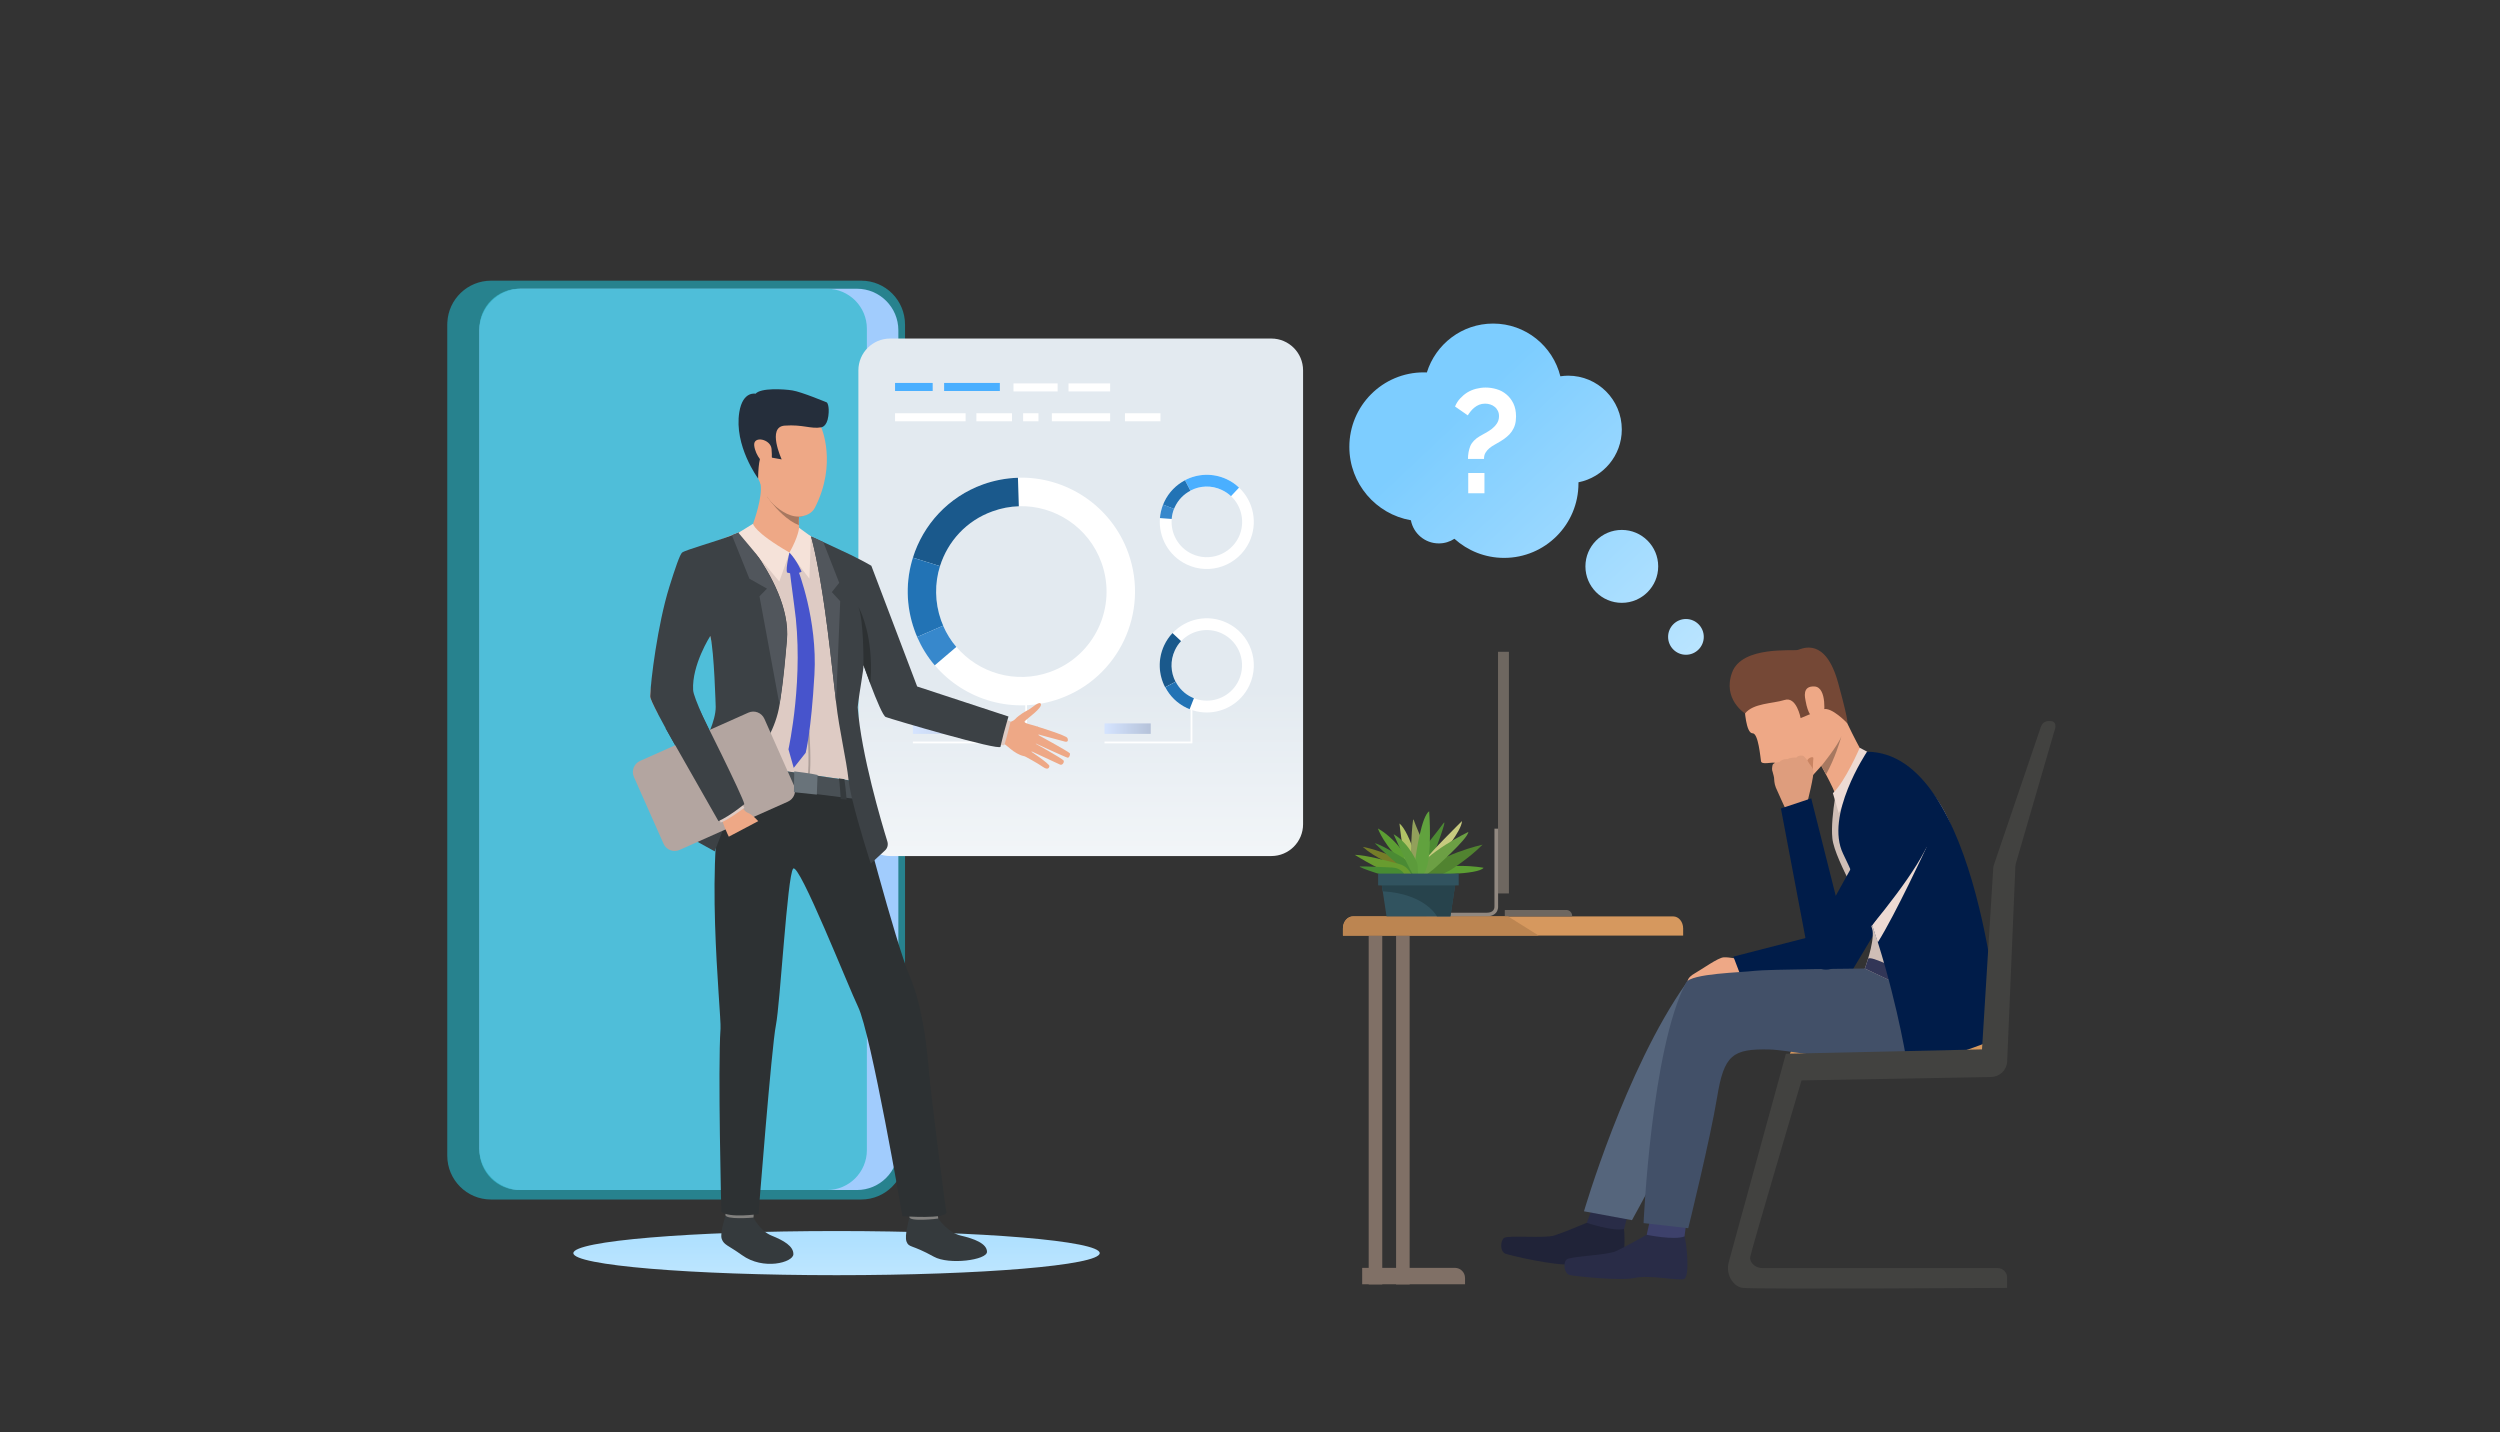 <svg width="96" height="55" viewBox="0 0 96 55" fill="none" xmlns="http://www.w3.org/2000/svg">
<rect x="0" y="0" width="96" height="55" fill="#333333" stroke="none"/>
<g id="Frame">
<path id="Vector" d="M19.298 45.697H31.116C31.962 45.697 32.647 45.011 32.647 44.163V12.621C32.647 11.774 31.962 11.087 31.116 11.087H19.298C18.452 11.087 17.767 11.774 17.767 12.621V44.163C17.767 45.011 18.455 45.697 19.298 45.697Z" fill="#587AA3"/>
<path id="Vector_2" d="M34.753 12.463V44.376C34.753 45.306 34 46.061 33.072 46.061H18.853C17.925 46.061 17.175 45.306 17.175 44.376V12.463C17.175 12.436 17.175 12.408 17.178 12.381C17.219 11.489 17.956 10.778 18.856 10.778H33.075C34 10.778 34.753 11.533 34.753 12.463Z" fill="#27828E"/>
<path id="Vector_3" opacity="0.98" d="M20 45.697H32.904C33.784 45.697 34.497 44.983 34.497 44.102V12.683C34.497 11.801 33.784 11.087 32.904 11.087H20C19.12 11.087 18.408 11.801 18.408 12.683V44.102C18.408 44.983 19.12 45.697 20 45.697Z" fill="#A3CDFF"/>
<path id="Vector_4" opacity="0.73" d="M33.288 12.621V44.163C33.288 45.011 32.603 45.697 31.757 45.697H19.938C19.093 45.697 18.408 45.011 18.408 44.163V12.621C18.408 11.774 19.093 11.087 19.938 11.087H31.757C32.603 11.091 33.288 11.777 33.288 12.621Z" fill="#30B9CC"/>
<path id="Vector_5" d="M32.123 48.967C37.705 48.967 42.229 48.588 42.229 48.12C42.229 47.652 37.705 47.272 32.123 47.272C26.542 47.272 22.017 47.652 22.017 48.12C22.017 48.588 26.542 48.967 32.123 48.967Z" fill="url(#paint0_linear_5_956)"/>
<path id="Vector_6" d="M68.709 40.612C68.709 40.612 68.702 40.035 69.493 39.994C70.401 39.946 76.305 39.908 76.305 39.908L76.267 40.523L68.709 40.612Z" fill="#D6985E"/>
<g id="Group">
<g id="Group_2">
<g id="Group_3">
<path id="Vector_7" d="M64.808 37.764C64.788 37.674 64.798 37.537 65.075 37.379C65.353 37.221 65.976 36.772 66.188 36.762C66.401 36.748 66.726 36.83 66.812 36.827C66.897 36.823 67.065 37.4 67.065 37.4L64.808 37.764Z" fill="#EEA886"/>
</g>
<g id="Group_4">
<path id="Vector_8" d="M72.243 32.088L70.384 35.749L66.562 36.734L66.931 37.702L71.038 37.41L73.051 34.051L72.243 32.088Z" fill="#001C49"/>
</g>
<g id="Group_5">
<g id="Group_6">
<g id="Group_7">
<path id="Vector_9" d="M60.928 46.957C60.928 46.957 60.075 47.317 59.692 47.441C59.312 47.564 57.914 47.423 57.757 47.536C57.603 47.65 57.596 48.072 57.819 48.147C58.044 48.223 59.712 48.607 60.294 48.552C60.877 48.497 61.901 48.864 62.144 48.816C62.387 48.768 62.411 47.489 62.36 47.19C62.312 46.895 60.928 46.957 60.928 46.957Z" fill="#202338"/>
</g>
</g>
</g>
<g id="Group_8">
<g id="Group_9">
<g id="Group_10">
<path id="Vector_10" d="M61.127 46.442L60.931 46.957C60.931 46.957 61.962 47.3 62.367 47.19L62.5 46.665L61.127 46.442Z" fill="#292C47"/>
</g>
</g>
</g>
<g id="Group_11">
<g id="Group_12">
<g id="Group_13">
<path id="Vector_11" d="M63.233 47.413C63.233 47.413 62.428 47.873 62.062 48.041C61.699 48.209 60.294 48.236 60.154 48.367C60.014 48.497 60.058 48.916 60.288 48.964C60.52 49.012 62.222 49.194 62.794 49.07C63.366 48.947 64.425 49.191 64.664 49.115C64.901 49.039 64.77 47.763 64.685 47.475C64.596 47.19 63.233 47.413 63.233 47.413Z" fill="#292C47"/>
</g>
</g>
</g>
<g id="Group_14">
<g id="Group_15">
<g id="Group_16">
<path id="Vector_12" d="M63.353 46.881L63.233 47.416C63.233 47.416 64.295 47.636 64.685 47.478L64.757 46.943L63.353 46.881Z" fill="#3D416B"/>
</g>
</g>
</g>
<g id="Group_17">
<path id="Vector_13" d="M71.428 37.266C71.428 37.266 67.753 37.297 67.305 37.355C66.815 37.42 64.969 37.438 64.74 37.767C62.411 41.068 60.825 46.514 60.825 46.514L62.668 46.854C62.668 46.854 64.449 43.632 65.195 41.957C65.866 40.454 66.438 40.066 67.842 40.1C69.25 40.135 73.747 39.843 76.339 39.545L71.428 37.266Z" fill="#55657C"/>
</g>
<g id="Group_18">
<path id="Vector_14" d="M70.634 29.737C70.634 29.737 70.274 31.323 70.363 32.194C70.452 33.066 71.843 35.255 71.908 35.742C71.973 36.23 71.593 37.235 71.593 37.235L76.408 39.469C76.408 39.469 76.401 38.072 76.202 36.415C76.004 34.758 75.38 33.447 75.164 32.51C74.421 29.312 71.695 28.869 71.695 28.869L70.634 29.737Z" fill="#CFBEB6"/>
</g>
<g id="Group_19">
<path id="Vector_15" d="M71.61 37.191C71.61 37.191 67.825 37.221 67.377 37.28C66.887 37.345 64.935 37.376 64.747 37.729C63.411 40.248 63.113 46.967 63.113 46.967L64.829 47.163C64.829 47.163 65.671 43.752 65.938 42.129C66.202 40.505 66.534 40.269 67.942 40.3C69.349 40.334 74.856 41.803 76.411 39.469L71.61 37.191Z" fill="#425068"/>
</g>
<g id="Group_20">
<path id="Vector_16" d="M66.993 27.191C66.993 27.191 67.038 28.162 67.301 28.159C67.52 28.155 67.599 29.085 67.623 29.233C67.647 29.377 68.038 29.26 68.154 29.291C68.27 29.322 69.044 30.125 69.339 29.988C69.633 29.847 70.63 28.653 70.757 28.09C70.887 27.527 70.202 25.747 69.565 25.204C68.931 24.662 66.921 25.489 66.993 27.191Z" fill="#EEA886"/>
</g>
<g id="Group_21">
<path id="Vector_17" d="M69.825 29.212C69.825 29.212 69.87 29.291 69.938 29.411C69.99 29.501 70.051 29.614 70.116 29.737C70.294 30.07 70.497 30.479 70.541 30.688C70.627 31.076 71.51 28.893 71.51 28.893C71.51 28.893 70.87 27.778 70.363 26.433C69.856 25.088 69.825 29.212 69.825 29.212Z" fill="#EEA886"/>
</g>
<g id="Group_22">
<path id="Vector_18" d="M67.01 27.397C67.01 27.397 66.133 26.848 66.514 25.819C66.894 24.789 68.863 25.009 69.038 24.957C69.212 24.906 70.099 24.449 70.586 26.227C71.072 28.004 70.918 27.754 70.918 27.754C70.918 27.754 70.329 27.136 70.014 27.236C69.675 27.346 69.144 27.576 69.144 27.576C69.144 27.576 68.99 26.731 68.527 26.879C68.065 27.023 67.325 26.999 67.01 27.397Z" fill="#754836"/>
</g>
<g id="Group_23">
<path id="Vector_19" d="M69.336 26.92C69.315 26.803 69.188 26.33 69.678 26.361C70.168 26.388 70.062 27.493 70.007 27.538C69.952 27.582 69.51 27.895 69.336 26.92Z" fill="#EEA886"/>
</g>
<g id="Group_24">
<path id="Vector_20" d="M69.942 29.411C69.993 29.501 70.055 29.614 70.12 29.737C70.459 29.127 70.657 28.468 70.712 28.265C70.589 28.615 69.942 29.411 69.942 29.411Z" fill="#A77860"/>
</g>
<g id="Group_25">
<path id="Vector_21" d="M69.613 29.545C69.613 29.545 69.62 29.223 69.634 29.123C69.647 29.024 69.438 29.092 69.397 29.206C69.36 29.322 69.613 29.545 69.613 29.545Z" fill="#C98462"/>
</g>
<g id="Group_26">
<path id="Vector_22" d="M68.068 29.37C68.068 29.37 68.034 29.511 68.051 29.579C68.051 29.579 68.089 29.703 68.109 29.792C68.116 29.82 68.123 29.847 68.123 29.861C68.13 29.93 68.127 30.081 68.192 30.242C68.257 30.4 68.579 31.096 68.579 31.096L69.034 30.962L69.394 30.842C69.394 30.842 69.675 29.748 69.633 29.59C69.63 29.576 69.623 29.559 69.62 29.545C69.572 29.418 69.483 29.343 69.449 29.277C69.435 29.253 69.298 29.027 69.219 29.017C69.109 29 69.027 29.034 68.979 29.092C68.979 29.092 68.767 29.072 68.644 29.151C68.644 29.151 68.449 29.123 68.325 29.267C68.325 29.267 68.123 29.264 68.068 29.37Z" fill="#DE9D7D"/>
</g>
<g id="Group_27">
<path id="Vector_23" d="M71.414 28.715C71.414 28.715 70.856 30.015 70.383 30.458L70.61 31.23L71.695 28.862L71.414 28.715Z" fill="#EDDAD3"/>
</g>
<g id="Group_28">
<path id="Vector_24" d="M71.61 37.191C71.61 37.191 71.678 37.005 71.733 36.823C71.788 36.642 73.212 37.393 73.212 37.393L72.87 37.791L71.61 37.191Z" fill="#323657"/>
</g>
<g id="Group_29">
<path id="Vector_25" d="M70.777 32.788C70.914 33.066 71.044 33.351 71.168 33.636C71.438 34.264 71.681 34.902 71.894 35.526C71.969 35.749 72.041 35.969 72.11 36.188C72.928 38.79 73.257 40.993 73.257 40.993C73.257 40.993 76.322 40.176 76.781 39.771C76.781 39.771 76.034 28.893 71.695 28.866C71.664 28.907 70.062 31.323 70.777 32.788Z" fill="#001C49"/>
</g>
<g id="Group_30">
<path id="Vector_26" d="M71.89 35.526C71.966 35.749 72.038 35.969 72.106 36.189C72.781 35.118 73.973 32.548 73.99 32.507L71.89 35.526Z" fill="#EDDAD3"/>
</g>
<g id="Group_31">
<path id="Vector_27" d="M69.551 30.657L68.387 31.045L69.459 36.707C69.579 37.242 70.253 37.42 70.62 37.009C71.62 35.883 73.209 34.006 73.904 32.682C74.959 30.671 73.199 29.971 72.777 30.479C72.356 30.986 70.493 34.401 70.493 34.401L69.551 30.657Z" fill="#001C49"/>
</g>
</g>
<path id="Vector_28" d="M78.366 27.922L76.565 33.213C76.551 33.255 76.544 33.296 76.541 33.337L76.109 40.296L68.579 40.464L66.383 48.47C66.319 48.714 66.36 48.971 66.503 49.177C66.599 49.314 66.736 49.431 66.925 49.455C67.401 49.513 77.072 49.455 77.072 49.455V49.053C77.072 48.854 76.907 48.693 76.705 48.693H67.668C67.517 48.693 67.377 48.628 67.284 48.511C67.229 48.442 67.192 48.36 67.209 48.264C67.25 48.01 69.178 41.487 69.178 41.487L76.459 41.356C76.791 41.349 77.058 41.092 77.075 40.766L77.39 33.279C77.394 33.231 77.401 33.182 77.414 33.138L78.887 28.076C78.887 28.076 79.041 27.723 78.757 27.689C78.473 27.661 78.397 27.829 78.366 27.922Z" fill="#424240"/>
<path id="Vector_29" d="M64.633 35.653V35.928H51.569V35.653C51.569 35.396 51.74 35.19 51.952 35.19H64.25C64.462 35.19 64.633 35.396 64.633 35.653Z" fill="#D6985E"/>
<path id="Vector_30" d="M56.257 49.317H52.308V48.686H55.87C56.086 48.686 56.257 48.861 56.257 49.074V49.317Z" fill="#807066"/>
<path id="Vector_31" d="M53.079 35.928H52.558V49.321H53.079V35.928Z" fill="#807066"/>
<path id="Vector_32" d="M54.13 35.928H53.61V49.321H54.13V35.928Z" fill="#807066"/>
<path id="Vector_33" d="M57.942 25.029H57.524V34.308H57.942V25.029Z" fill="#6E6760"/>
<g id="Group_32">
<path id="Vector_34" d="M57.079 35.19H54.781V35.049H57.079C57.199 35.049 57.284 35.022 57.336 34.964C57.397 34.895 57.387 34.806 57.387 34.802V34.799V34.795V31.82H57.527V34.792C57.531 34.819 57.534 34.95 57.442 35.056C57.363 35.142 57.243 35.19 57.079 35.19Z" fill="#918880"/>
</g>
<path id="Vector_35" d="M60.147 34.943H57.784V35.187H60.37V35.166C60.37 35.046 60.27 34.943 60.147 34.943Z" fill="#6E6760"/>
<path id="Vector_36" d="M59.089 35.928H51.569V35.653C51.569 35.396 51.747 35.19 51.962 35.19H57.911L59.089 35.928Z" fill="#BC8551"/>
<g id="Group_33">
<g id="Group_34">
<path id="Vector_37" d="M52.329 32.52C52.329 32.52 53.051 32.63 54.103 33.189C55.154 33.749 53.277 33.358 52.329 32.52Z" fill="#757D28"/>
<path id="Vector_38" d="M54.246 33.268C54.246 33.268 53.722 32.27 52.911 31.813C52.911 31.813 53.147 32.507 54.007 33.251C54.859 33.996 54.246 33.268 54.246 33.268Z" fill="#5C9E33"/>
<path id="Vector_39" d="M54.664 32.586C54.664 32.586 55.205 31.923 55.421 31.621C55.637 31.319 54.969 33.028 54.911 33.21C54.856 33.392 54.627 33.546 54.664 32.586Z" fill="#4D8B33"/>
<path id="Vector_40" d="M54.147 33.608C53.907 33.248 53.74 31.621 53.74 31.621C54.161 31.971 54.555 33.539 54.555 33.539C54.555 33.539 54.387 33.968 54.147 33.608Z" fill="#B1C265"/>
<path id="Vector_41" d="M54.202 33.443C54.13 33.289 54.226 31.299 54.284 31.477C54.342 31.659 54.668 32.404 54.668 32.404C54.716 32.86 54.274 33.598 54.202 33.443Z" fill="#92A05B"/>
<path id="Vector_42" d="M54.753 33.004C54.88 32.771 56.14 31.529 56.14 31.529C56.127 31.913 55.349 32.829 55.349 32.829C55.349 32.829 54.627 33.234 54.753 33.004Z" fill="#C7CA7F"/>
<path id="Vector_43" d="M54.147 33.581C55.599 33.045 56.969 33.323 56.969 33.323C56.77 33.598 54.866 33.581 54.866 33.581H54.147Z" fill="#5C9E33"/>
<path id="Vector_44" d="M54.452 33.629C55.192 32.822 56.931 32.434 56.931 32.434C56.418 32.959 55.678 33.423 55.678 33.423C55.678 33.423 53.712 34.435 54.452 33.629Z" fill="#518330"/>
<path id="Vector_45" d="M54.305 33.539C54.736 32.736 56.383 31.947 56.383 31.947C56.383 32.201 55.051 33.375 55.051 33.375C55.051 33.375 53.87 34.342 54.305 33.539Z" fill="#6C9F44"/>
<path id="Vector_46" d="M54.315 33.618C53.99 33.56 52.791 32.38 52.791 32.38C53.103 32.441 54.315 33.21 54.315 33.21C54.315 33.21 54.64 33.68 54.315 33.618Z" fill="#4A8A33"/>
<path id="Vector_47" d="M53.74 33.625C53.332 33.642 52.024 32.826 52.024 32.826C52.414 32.826 53.315 33.062 53.753 33.186C53.918 33.234 54.058 33.344 54.144 33.491C54.377 33.91 54.096 33.611 53.74 33.625Z" fill="#689C2F"/>
<path id="Vector_48" d="M52.226 33.272C52.349 33.261 53.133 33.296 53.473 33.313C53.606 33.32 53.736 33.368 53.836 33.457C53.983 33.584 53.938 33.677 53.74 33.718C53.476 33.769 52.069 33.282 52.226 33.272Z" fill="#478B33"/>
<path id="Vector_49" d="M54.349 33.484C54.322 33.361 54.315 33.234 54.332 33.107C54.39 32.678 54.589 31.35 54.88 31.151C54.88 31.151 55.01 32.87 54.736 33.45C54.527 33.883 54.404 33.721 54.349 33.484Z" fill="#61A23E"/>
<path id="Vector_50" d="M54.353 33.721C54.188 33.563 53.514 32.033 53.514 32.033C54.144 32.404 54.425 33.152 54.425 33.152C54.425 33.152 54.517 33.876 54.353 33.721Z" fill="#5C9B3B"/>
</g>
<path id="Vector_51" d="M55.901 33.834L55.695 35.19H53.243L53.038 33.834H55.901Z" fill="#31535F"/>
<path id="Vector_52" d="M53.038 33.834H55.904L55.695 35.187H55.178C55.178 35.187 54.736 34.322 53.096 34.226L53.038 33.834Z" fill="#27434C"/>
<path id="Vector_53" d="M56.014 33.546H52.921V33.999H56.014V33.546Z" fill="#31535F"/>
</g>
</g>
<path id="Vector_54" d="M62.277 16.492C62.277 15.349 61.353 14.426 60.216 14.426C60.116 14.426 60.017 14.436 59.918 14.45C59.63 13.29 58.586 12.425 57.336 12.425C56.14 12.425 55.13 13.215 54.791 14.302C54.75 14.302 54.712 14.299 54.671 14.299C53.093 14.299 51.815 15.579 51.815 17.161C51.815 18.571 52.836 19.745 54.178 19.978C54.274 20.486 54.719 20.867 55.25 20.867C55.473 20.867 55.678 20.802 55.849 20.689C56.356 21.145 57.024 21.423 57.757 21.423C59.336 21.423 60.613 20.143 60.613 18.561C60.613 18.547 60.613 18.534 60.613 18.52C61.562 18.331 62.277 17.494 62.277 16.492Z" fill="url(#paint1_linear_5_956)"/>
<path id="Vector_55" d="M62.277 23.149C63.049 23.149 63.675 22.522 63.675 21.749C63.675 20.976 63.049 20.349 62.277 20.349C61.506 20.349 60.88 20.976 60.88 21.749C60.88 22.522 61.506 23.149 62.277 23.149Z" fill="url(#paint2_linear_5_956)"/>
<path id="Vector_56" d="M64.74 25.143C65.118 25.143 65.425 24.835 65.425 24.456C65.425 24.077 65.118 23.77 64.74 23.77C64.362 23.77 64.055 24.077 64.055 24.456C64.055 24.835 64.362 25.143 64.74 25.143Z" fill="url(#paint3_linear_5_956)"/>
<g id="Group_35">
<path id="Vector_57" d="M56.37 17.628C56.37 17.442 56.401 17.278 56.459 17.13C56.521 16.983 56.644 16.855 56.829 16.746C56.884 16.711 56.956 16.674 57.038 16.629C57.12 16.584 57.202 16.533 57.281 16.475C57.36 16.413 57.425 16.344 57.48 16.262C57.534 16.18 57.562 16.087 57.562 15.984C57.562 15.905 57.548 15.836 57.517 15.775C57.486 15.713 57.449 15.665 57.397 15.624C57.349 15.582 57.291 15.552 57.226 15.531C57.161 15.51 57.093 15.5 57.027 15.5C56.945 15.5 56.87 15.514 56.801 15.541C56.733 15.569 56.671 15.606 56.62 15.648C56.565 15.692 56.517 15.74 56.473 15.795C56.428 15.85 56.394 15.902 56.363 15.95L55.873 15.61C55.921 15.493 55.986 15.39 56.069 15.301C56.151 15.212 56.24 15.136 56.343 15.071C56.445 15.009 56.558 14.961 56.678 14.93C56.798 14.899 56.921 14.882 57.048 14.882C57.192 14.882 57.332 14.903 57.469 14.944C57.61 14.985 57.733 15.05 57.843 15.143C57.952 15.232 58.044 15.349 58.113 15.49C58.181 15.63 58.216 15.799 58.216 15.994C58.216 16.114 58.202 16.221 58.175 16.313C58.147 16.406 58.106 16.488 58.055 16.564C58.003 16.639 57.942 16.708 57.87 16.766C57.798 16.828 57.719 16.886 57.627 16.941C57.551 16.986 57.476 17.03 57.401 17.072C57.325 17.113 57.257 17.157 57.195 17.209C57.134 17.26 57.082 17.319 57.044 17.384C57.003 17.449 56.986 17.528 56.986 17.624H56.37V17.628ZM56.38 18.942V18.163H57.003V18.942H56.38Z" fill="white"/>
</g>
<g id="Group_36">
<g id="Group_37">
<path id="Vector_58" d="M48.819 32.872H34.182C33.507 32.872 32.962 32.323 32.962 31.65V14.222C32.962 13.546 33.51 13 34.182 13H48.819C49.493 13 50.038 13.549 50.038 14.222V31.65C50.038 32.326 49.493 32.872 48.819 32.872Z" fill="url(#paint4_linear_5_956)"/>
</g>
<g id="Group_38">
<g id="Group_39">
<g id="Group_40">
<path id="Vector_59" d="M43.329 21.242C42.675 19.413 40.928 18.288 39.089 18.343C38.644 18.357 38.192 18.439 37.75 18.597C36.411 19.077 35.449 20.148 35.055 21.411C34.781 22.286 34.781 23.257 35.113 24.187C35.147 24.279 35.182 24.372 35.219 24.458C35.394 24.863 35.623 25.226 35.897 25.546C37.038 26.891 38.935 27.46 40.692 26.829C42.959 26.019 44.141 23.518 43.329 21.242ZM40.322 25.803C39.004 26.276 37.582 25.848 36.726 24.842C36.521 24.602 36.349 24.327 36.219 24.025C36.192 23.96 36.164 23.892 36.137 23.82C35.887 23.123 35.891 22.395 36.096 21.74C36.391 20.793 37.113 19.99 38.117 19.63C38.449 19.51 38.788 19.448 39.12 19.438C40.5 19.396 41.808 20.241 42.298 21.61C42.911 23.315 42.024 25.192 40.322 25.803Z" fill="white"/>
</g>
</g>
<g id="Group_41">
<g id="Group_42">
<path id="Vector_60" d="M36.096 21.74L35.055 21.414C35.449 20.151 36.411 19.081 37.75 18.6C38.192 18.442 38.644 18.36 39.089 18.346L39.123 19.441C38.788 19.451 38.452 19.513 38.12 19.633C37.113 19.99 36.394 20.79 36.096 21.74Z" fill="#1A598C"/>
</g>
</g>
<g id="Group_43">
<g id="Group_44">
<path id="Vector_61" d="M36.219 24.025L35.219 24.461C35.182 24.372 35.144 24.283 35.113 24.19C34.781 23.26 34.781 22.289 35.055 21.414L36.096 21.74C35.891 22.395 35.891 23.123 36.137 23.82C36.164 23.888 36.192 23.957 36.219 24.025Z" fill="#2273B5"/>
</g>
</g>
<g id="Group_45">
<g id="Group_46">
<path id="Vector_62" d="M35.894 25.549C35.62 25.23 35.394 24.863 35.216 24.461L36.216 24.025C36.346 24.327 36.517 24.602 36.723 24.842L35.894 25.549Z" fill="#3788CC"/>
</g>
</g>
</g>
<g id="Group_47">
<g id="Group_48">
<g id="Group_49">
<path id="Vector_63" d="M47.113 23.916C46.387 23.572 45.548 23.754 45.028 24.31C44.901 24.444 44.795 24.602 44.709 24.777C44.456 25.309 44.49 25.906 44.743 26.39C44.918 26.726 45.202 27.011 45.569 27.186C45.606 27.203 45.644 27.22 45.678 27.234C45.846 27.299 46.021 27.34 46.196 27.354C46.922 27.412 47.644 27.024 47.973 26.325C48.401 25.419 48.014 24.341 47.113 23.916ZM47.565 26.129C47.319 26.654 46.778 26.946 46.233 26.901C46.103 26.891 45.973 26.86 45.846 26.812C45.819 26.802 45.791 26.788 45.764 26.774C45.487 26.644 45.274 26.431 45.144 26.177C44.956 25.813 44.932 25.367 45.12 24.969C45.182 24.839 45.264 24.719 45.356 24.619C45.747 24.204 46.377 24.067 46.922 24.324C47.596 24.643 47.884 25.453 47.565 26.129Z" fill="white"/>
</g>
</g>
<g id="Group_50">
<g id="Group_51">
<path id="Vector_64" d="M45.141 26.18L44.74 26.39C44.486 25.906 44.456 25.309 44.706 24.777C44.788 24.602 44.897 24.444 45.024 24.31L45.353 24.619C45.257 24.719 45.178 24.839 45.117 24.969C44.928 25.371 44.952 25.813 45.141 26.18Z" fill="#1A598C"/>
</g>
</g>
<g id="Group_52">
<g id="Group_53">
<path id="Vector_65" d="M45.846 26.812L45.681 27.234C45.644 27.22 45.606 27.203 45.572 27.186C45.202 27.011 44.921 26.726 44.747 26.39L45.147 26.18C45.277 26.431 45.49 26.647 45.767 26.777C45.791 26.788 45.819 26.802 45.846 26.812Z" fill="#2273B5"/>
</g>
</g>
</g>
<g id="Group_54">
<g id="Group_55">
<g id="Group_56">
<path id="Vector_66" d="M47.973 20.814C48.315 20.086 48.134 19.245 47.579 18.724C47.445 18.597 47.288 18.49 47.113 18.405C46.582 18.151 45.986 18.185 45.504 18.439C45.168 18.614 44.884 18.899 44.709 19.266C44.692 19.304 44.675 19.341 44.661 19.376C44.596 19.544 44.555 19.719 44.541 19.894C44.483 20.621 44.87 21.345 45.569 21.675C46.469 22.104 47.545 21.716 47.973 20.814ZM45.764 21.267C45.24 21.019 44.949 20.477 44.993 19.932C45.004 19.801 45.034 19.671 45.082 19.544C45.093 19.516 45.106 19.489 45.12 19.462C45.25 19.184 45.462 18.971 45.716 18.84C46.079 18.652 46.524 18.628 46.925 18.816C47.055 18.878 47.175 18.96 47.274 19.053C47.688 19.444 47.825 20.076 47.569 20.621C47.243 21.297 46.438 21.586 45.764 21.267Z" fill="white"/>
</g>
</g>
<g id="Group_57">
<g id="Group_58">
<path id="Vector_67" d="M45.712 18.84L45.503 18.439C45.986 18.185 46.582 18.154 47.113 18.405C47.288 18.487 47.445 18.597 47.579 18.724L47.27 19.053C47.171 18.957 47.051 18.878 46.921 18.816C46.52 18.624 46.075 18.648 45.712 18.84Z" fill="#4AAFFF"/>
</g>
</g>
<g id="Group_59">
<g id="Group_60">
<path id="Vector_68" d="M45.082 19.544L44.661 19.379C44.675 19.341 44.692 19.304 44.709 19.269C44.884 18.899 45.168 18.617 45.504 18.442L45.712 18.844C45.462 18.974 45.247 19.187 45.117 19.465C45.103 19.489 45.093 19.516 45.082 19.544Z" fill="#2273B5"/>
</g>
</g>
<g id="Group_61">
<g id="Group_62">
<path id="Vector_69" d="M44.541 19.894C44.555 19.719 44.596 19.547 44.661 19.376L45.082 19.54C45.031 19.667 45.004 19.798 44.993 19.928L44.541 19.894Z" fill="#3788CC"/>
</g>
</g>
</g>
<g id="Group_63">
<path id="Vector_70" d="M45.788 28.545H42.414V28.476H45.719V27.203H45.788V28.545Z" fill="white"/>
</g>
<g id="Group_64">
<path id="Vector_71" d="M39.438 28.545H35.055V28.476H39.37V26.39H39.438V28.545Z" fill="white"/>
</g>
<g id="Group_65">
<path id="Vector_72" d="M38.072 27.779H35.055V28.181H38.072V27.779Z" fill="url(#paint5_linear_5_956)"/>
</g>
<g id="Group_66">
<path id="Vector_73" d="M44.188 27.779H42.414V28.181H44.188V27.779Z" fill="url(#paint6_linear_5_956)"/>
</g>
<g id="Group_67">
<path id="Vector_74" d="M35.815 14.705H34.37V15.014H35.815V14.705Z" fill="#4AAFFF"/>
</g>
<g id="Group_68">
<path id="Vector_75" d="M42.63 15.869H40.391V16.177H42.63V15.869Z" fill="white"/>
</g>
<g id="Group_69">
<path id="Vector_76" d="M38.86 15.869H37.493V16.177H38.86V15.869Z" fill="white"/>
</g>
<g id="Group_70">
<path id="Vector_77" d="M37.079 15.869H34.37V16.177H37.079V15.869Z" fill="white"/>
</g>
<g id="Group_71">
<path id="Vector_78" d="M38.394 14.705H36.254V15.014H38.394V14.705Z" fill="#4AAFFF"/>
</g>
<g id="Group_72">
<path id="Vector_79" d="M39.877 15.869H39.288V16.177H39.877V15.869Z" fill="white"/>
</g>
<g id="Group_73">
<path id="Vector_80" d="M42.63 14.723H41.031V15.031H42.63V14.723Z" fill="white"/>
</g>
<g id="Group_74">
<path id="Vector_81" d="M44.562 15.869H43.199V16.177H44.562V15.869Z" fill="white"/>
</g>
<g id="Group_75">
<path id="Vector_82" d="M40.613 14.723H38.918V15.031H40.613V14.723Z" fill="white"/>
</g>
</g>
<g id="Group_76">
<g id="Group_77">
<path id="Vector_83" d="M38.394 27.788C38.394 27.788 38.825 27.781 38.979 27.617C39.133 27.448 39.404 27.301 39.493 27.256C39.609 27.198 39.931 26.886 39.972 27.04C40.014 27.195 39.459 27.582 39.353 27.689C39.246 27.795 39.812 27.84 39.894 27.943C39.976 28.046 39.688 29.116 39.312 29.034C38.935 28.951 38.627 28.571 38.555 28.571C38.483 28.571 38.277 28.523 38.277 28.523L38.394 27.788Z" fill="#EEA886"/>
</g>
<g id="Group_78">
<path id="Vector_84" d="M39.815 27.895C39.815 27.895 40.938 28.238 40.986 28.337C41.034 28.433 41 28.505 40.894 28.478C40.788 28.451 39.794 28.183 39.794 28.183C39.794 28.183 41.024 28.855 41.079 28.924C41.11 28.962 41.058 29.106 40.996 29.096C40.938 29.089 39.671 28.505 39.671 28.505C39.671 28.505 40.819 29.137 40.846 29.212C40.87 29.277 40.794 29.398 40.705 29.36C40.616 29.319 39.514 28.807 39.514 28.807C39.514 28.807 40.312 29.332 40.298 29.418C40.291 29.47 40.25 29.593 40.048 29.449C39.846 29.305 39.332 29.03 39.332 29.03L39.815 27.895Z" fill="#EEA886"/>
</g>
<g id="Group_79">
<path id="Vector_85" d="M36.027 46.788C36.027 46.788 36.387 47.331 36.894 47.447C37.401 47.564 37.897 47.749 37.901 48.068C37.904 48.388 36.438 48.58 35.86 48.257C34.997 47.777 34.907 47.921 34.812 47.681C34.716 47.44 34.928 46.795 34.921 46.72C34.914 46.627 36.027 46.788 36.027 46.788Z" fill="#353A3D"/>
</g>
<g id="Group_80">
<path id="Vector_86" d="M35.973 46.524C35.973 46.524 36.038 46.785 36.028 46.792C36.017 46.799 34.887 46.932 34.921 46.723C34.949 46.552 34.99 46.37 34.99 46.37L35.973 46.524Z" fill="#81807E"/>
</g>
<g id="Group_81">
<path id="Vector_87" d="M28.931 46.754C28.931 46.754 29.188 47.272 29.627 47.447C30.096 47.636 30.473 47.852 30.466 48.164C30.455 48.477 29.318 48.792 28.49 48.195C27.966 47.818 27.801 47.814 27.716 47.578C27.63 47.341 27.863 46.72 27.86 46.648C27.853 46.552 28.931 46.754 28.931 46.754Z" fill="#353A3D"/>
</g>
<g id="Group_82">
<path id="Vector_88" d="M28.945 46.486C28.945 46.486 28.942 46.751 28.932 46.754C28.921 46.758 27.829 46.85 27.856 46.644C27.877 46.483 27.962 46.284 27.962 46.284L28.945 46.486Z" fill="#81807E"/>
</g>
<g id="Group_83">
<path id="Vector_89" d="M32.949 30.688C32.949 30.688 34.384 36.195 34.928 37.468C35.435 38.649 35.603 40.296 35.671 41.127C35.76 42.17 36.281 46.226 36.343 46.531C36.404 46.837 34.654 46.699 34.654 46.699C34.654 46.699 33.449 39.682 32.949 38.659C32.613 37.976 30.675 33.076 30.456 33.358C30.233 33.639 29.959 38.549 29.795 39.366C29.63 40.183 29.127 46.62 29.127 46.62C29.127 46.62 28 46.788 27.699 46.531C27.699 46.531 27.562 41.034 27.668 39.503C27.709 38.92 26.986 32.52 27.911 29.943C28.394 28.584 32.949 30.688 32.949 30.688Z" fill="#2D3133"/>
</g>
<g id="Group_84">
<path id="Vector_90" d="M24.959 26.738C24.959 26.8 25.079 27.054 25.267 27.414C25.544 26.858 25.76 26.402 25.832 26.234C26.065 25.681 27.267 24.415 27.267 24.415C27.267 24.415 27.267 24.415 27.267 24.419C27.267 24.422 27.267 24.422 27.267 24.425C27.267 24.429 27.27 24.432 27.27 24.436C27.27 24.439 27.27 24.439 27.274 24.442C27.274 24.446 27.274 24.446 27.274 24.446C27.339 24.69 27.743 26.22 27.757 26.971C27.774 27.792 27.986 29.308 27.986 29.308L28.236 29.343L28.791 29.422L28.856 29.432L29.017 29.456L30.49 29.665L31.014 29.737L31.086 29.748L31.384 29.789L32.209 29.905L32.418 29.936H32.421L32.579 29.957L32.798 29.988C32.805 29.981 33.01 29.696 32.979 29.068C32.959 28.663 32.911 27.901 32.931 27.195C32.931 27.191 32.931 27.188 32.931 27.184C32.931 27.174 32.931 27.167 32.931 27.157C32.931 27.153 32.931 27.15 32.931 27.146C32.945 26.759 32.979 26.392 33.051 26.11C33.099 25.922 33.133 25.733 33.154 25.558C33.154 25.547 33.157 25.541 33.157 25.534C33.161 25.499 33.164 25.468 33.168 25.438C33.216 24.947 33.178 24.576 33.175 24.552V24.556C33.188 24.587 33.298 24.985 33.438 25.472C33.678 26.296 34.01 27.387 34.154 27.438C34.359 27.514 37.709 28.509 38.431 28.612C38.514 28.622 38.565 28.622 38.568 28.608C38.572 28.598 38.575 28.588 38.579 28.574C38.668 28.282 38.788 27.792 38.808 27.709C38.812 27.702 38.812 27.699 38.812 27.699L38.681 27.661L35.038 26.567L33.373 21.752C33.339 21.725 32.928 21.526 32.63 21.385C32.325 21.241 31.959 21.025 31.627 20.843C31.455 20.75 31.298 20.664 31.157 20.603L31.137 20.592C30.907 20.486 30.757 20.417 30.757 20.417C30.75 20.417 30.716 20.414 30.657 20.407C30.339 20.376 29.342 20.284 29.01 20.263C28.983 20.259 28.959 20.259 28.942 20.259C28.928 20.259 28.914 20.259 28.907 20.259C28.866 20.263 28.661 20.335 28.39 20.438C28.38 20.441 28.37 20.445 28.36 20.448C28.346 20.452 28.336 20.459 28.322 20.462C28.298 20.472 28.274 20.479 28.25 20.489C28.202 20.507 28.151 20.527 28.103 20.548C28.086 20.555 28.069 20.561 28.051 20.568C27.514 20.781 26.894 21.049 26.747 21.152C26.651 21.22 26.349 21.79 25.997 22.497C25.548 23.952 24.976 26.169 24.959 26.714C24.959 26.724 24.959 26.731 24.959 26.738Z" fill="#DECBC4"/>
</g>
<g id="Group_85">
<path id="Vector_91" d="M32.805 29.995C32.805 29.995 32.914 30.128 32.949 30.691C32.949 30.691 28.387 30.159 27.907 29.947C27.907 29.947 27.89 29.326 27.99 29.315C28.103 29.302 32.805 29.995 32.805 29.995Z" fill="#495055"/>
</g>
<g id="Group_86">
<path id="Vector_92" d="M28.918 20.112C28.931 20.829 30.319 21.22 30.319 21.22C30.319 21.22 30.897 20.493 30.76 20.421C30.706 20.393 30.685 20.284 30.678 20.163C30.671 20.047 30.678 19.92 30.685 19.837C30.688 19.786 30.692 19.755 30.692 19.755C30.692 19.755 30.493 19.546 30.243 19.295C29.801 18.86 29.199 18.3 29.199 18.523C29.199 18.534 29.199 18.551 29.202 18.564C29.305 19.069 28.918 20.112 28.918 20.112Z" fill="#EEA886"/>
</g>
<g id="Group_87">
<path id="Vector_93" d="M29.031 29.425C29.031 29.425 28.931 30.053 28.921 30.218L28.709 30.177C28.709 30.177 28.767 29.511 28.801 29.401L29.031 29.425Z" fill="#353A3D"/>
</g>
<g id="Group_88">
<path id="Vector_94" d="M32.425 29.919C32.425 29.919 32.503 30.492 32.507 30.708L32.284 30.681C32.284 30.681 32.24 29.967 32.212 29.892L32.425 29.919Z" fill="#353A3D"/>
</g>
<g id="Group_89">
<path id="Vector_95" d="M29.452 19.062C29.456 19.065 29.514 19.155 29.613 19.282C29.825 19.549 30.226 19.988 30.675 20.167C30.668 20.05 30.675 19.923 30.681 19.841C30.726 19.841 30.774 19.834 30.819 19.824C30.695 19.608 30.517 19.381 30.517 19.381L30.24 19.299L29.452 19.062Z" fill="#A77860"/>
</g>
<g id="Group_90">
<path id="Vector_96" d="M29.185 18.534C29.305 18.794 29.418 18.983 29.452 19.058C29.473 19.107 29.531 19.186 29.613 19.278C29.843 19.525 30.267 19.851 30.681 19.837C30.726 19.837 30.774 19.831 30.819 19.82C30.986 19.783 31.185 19.704 31.295 19.491C32.158 17.796 31.534 16.409 31.534 16.409C31.534 16.409 29.171 15.74 28.801 16.454C28.545 16.955 28.904 17.923 29.185 18.534Z" fill="#EEA886"/>
</g>
<g id="Group_91">
<path id="Vector_97" d="M31.534 16.409C31.534 16.409 31.753 16.396 31.808 15.98C31.863 15.569 31.753 15.455 31.753 15.455C31.753 15.455 30.777 15.047 30.428 14.992C30.079 14.937 29.216 14.889 29.014 15.119C29.014 15.119 28.524 15.006 28.39 15.823C28.178 17.116 29.113 18.376 29.113 18.376C29.113 18.376 29.106 17.528 29.291 17.418C29.476 17.305 29.637 17.573 29.637 17.573L30.017 17.641C30.017 17.641 29.438 16.389 30.134 16.344C30.829 16.293 31.14 16.482 31.534 16.409Z" fill="#252E3B"/>
</g>
<g id="Group_92">
<path id="Vector_98" d="M29.627 17.233C29.589 16.859 28.918 16.718 28.962 17.109C29.007 17.501 29.339 17.875 29.493 17.861C29.647 17.847 29.654 17.518 29.627 17.233Z" fill="#EEA886"/>
</g>
<g id="Group_93">
<path id="Vector_99" d="M25.267 27.418C25.562 27.977 26.024 28.8 26.48 29.6C26.418 29.713 26.36 29.823 26.305 29.933C26.168 30.201 26.045 30.461 25.959 30.705C25.856 30.997 25.709 31.745 25.986 31.885L27.445 32.692C27.445 32.692 27.456 32.664 27.476 32.609C27.524 32.479 27.63 32.198 27.774 31.834C27.777 31.824 27.795 31.786 27.815 31.738C27.843 31.669 27.887 31.57 27.935 31.46C27.956 31.409 27.98 31.357 28.003 31.302C28.031 31.24 28.058 31.175 28.086 31.113C28.127 31.021 28.164 30.928 28.202 30.842C28.301 30.609 28.38 30.43 28.38 30.43C28.384 30.42 28.39 30.41 28.394 30.4C28.442 30.297 28.49 30.194 28.541 30.091C28.616 29.933 28.695 29.772 28.777 29.617C28.784 29.6 28.795 29.586 28.801 29.569C28.815 29.542 28.829 29.514 28.846 29.487C28.856 29.47 28.863 29.453 28.873 29.439C28.877 29.435 28.877 29.432 28.88 29.428C28.884 29.422 28.887 29.415 28.89 29.408C29.312 28.636 29.788 27.994 29.938 27.047C29.952 26.954 29.966 26.865 29.98 26.776C30 26.625 30.021 26.477 30.041 26.333C30.048 26.278 30.055 26.224 30.062 26.169C30.137 25.537 30.182 24.974 30.219 24.583C30.332 23.365 29.589 22.044 29.017 21.227C28.712 20.791 28.456 20.5 28.404 20.445L28.401 20.441C28.39 20.445 28.38 20.448 28.37 20.452C28.356 20.455 28.346 20.462 28.332 20.465C28.308 20.476 28.284 20.483 28.26 20.493C28.212 20.51 28.161 20.531 28.113 20.551C28.096 20.558 28.079 20.565 28.062 20.572C27.507 20.788 26.339 21.11 26.195 21.217C26.11 21.279 25.921 21.835 25.702 22.538C25.25 23.986 24.983 26.169 24.969 26.714C24.969 26.724 24.969 26.731 24.969 26.738C24.959 26.803 25.079 27.054 25.267 27.418ZM27.483 27.143C27.483 27.414 27.394 27.727 27.26 28.059C27.257 28.066 27.253 28.076 27.25 28.083C27.158 27.884 27.069 27.692 26.99 27.514C26.774 27.026 26.623 26.645 26.616 26.498C26.562 25.534 27.274 24.422 27.274 24.422C27.274 24.425 27.274 24.425 27.274 24.429C27.274 24.432 27.277 24.436 27.277 24.439C27.277 24.442 27.277 24.442 27.281 24.446C27.281 24.449 27.281 24.449 27.281 24.449C27.425 25.026 27.483 27.143 27.483 27.143Z" fill="#3C4145"/>
</g>
<path id="Vector_100" d="M30.253 30.784L26.096 32.637C25.86 32.743 25.586 32.637 25.48 32.4L24.343 29.837C24.236 29.6 24.343 29.326 24.579 29.219L28.736 27.366C28.973 27.26 29.247 27.366 29.353 27.603L30.49 30.166C30.596 30.403 30.49 30.678 30.253 30.784Z" fill="#B3A5A0"/>
<g id="Group_94">
<path id="Vector_101" d="M31.151 20.616C31.151 20.616 31.346 21.268 31.599 22.892C31.61 22.946 31.616 23.001 31.623 23.06C31.623 23.067 31.627 23.073 31.627 23.08C31.634 23.118 31.637 23.156 31.644 23.194C31.644 23.197 31.644 23.204 31.647 23.207C31.651 23.235 31.654 23.259 31.657 23.286C31.668 23.351 31.678 23.416 31.685 23.482C31.798 24.271 31.955 25.616 32.106 26.975C32.226 28.046 32.5 29.144 32.586 29.964C32.603 30.125 32.644 30.338 32.699 30.581C32.705 30.609 32.712 30.636 32.719 30.664C32.962 31.697 33.438 33.162 33.438 33.162L33.575 33.035L33.983 32.658C34.079 32.572 34.113 32.438 34.075 32.314C33.849 31.58 33.075 28.986 32.935 27.16C33.003 26.519 33.181 25.657 33.154 25.534C33.157 25.537 33.157 25.544 33.157 25.547C33.24 25.774 33.329 26.021 33.418 26.258C33.661 26.899 33.911 27.497 34.014 27.534C34.243 27.62 38.39 28.845 38.421 28.674C38.425 28.656 38.428 28.639 38.431 28.619C38.435 28.598 38.438 28.581 38.445 28.557C38.496 28.324 38.589 27.987 38.654 27.761C38.664 27.727 38.671 27.696 38.681 27.668C38.709 27.576 38.726 27.514 38.726 27.514L35.219 26.361L33.459 21.725C33.425 21.697 32.973 21.454 32.675 21.31C32.363 21.162 31.969 20.977 31.62 20.816C31.452 20.736 31.294 20.665 31.164 20.606L31.151 20.616Z" fill="#3C4145"/>
</g>
<g id="Group_95">
<path id="Vector_102" d="M28.777 22.222L29.452 22.603L29.164 22.898L29.931 27.047C30.089 26.076 30.158 25.149 30.212 24.583C30.387 22.699 28.51 20.572 28.394 20.441C28.305 20.476 28.206 20.514 28.106 20.555L28.777 22.222Z" fill="#51565C"/>
</g>
<g id="Group_96">
<path id="Vector_103" d="M31.14 20.596C31.14 20.596 31.394 21.419 31.685 23.478C31.798 24.267 31.955 25.613 32.106 26.971L32.264 23.087L31.942 22.737L32.226 22.38L31.616 20.819C31.449 20.74 31.291 20.668 31.161 20.61L31.14 20.596Z" fill="#51565C"/>
</g>
<g id="Group_97">
<path id="Vector_104" d="M28.356 20.459L28.918 20.112C28.918 20.112 28.935 20.421 30.319 21.22L29.925 22.329L28.356 20.459Z" fill="#F5E2D9"/>
</g>
<g id="Group_98">
<path id="Vector_105" d="M30.685 20.266C30.685 20.266 30.664 20.599 30.315 21.22L31.082 22.222L31.137 20.596L30.685 20.266Z" fill="#F5E2D9"/>
</g>
<g id="Group_99">
<path id="Vector_106" d="M30.315 21.22C30.315 21.22 30.168 21.817 30.219 21.982C30.219 21.982 30.544 22.102 30.781 21.951C30.781 21.955 30.616 21.536 30.315 21.22Z" fill="#4754CC"/>
</g>
<g id="Group_100">
<g id="Group_101">
<path id="Vector_107" d="M31.082 29.816C31.164 29.394 31.086 28.135 31.082 28.083L31.01 28.087C31.01 28.101 31.092 29.391 31.01 29.802L31.082 29.816Z" fill="#AD9F99"/>
</g>
</g>
<g id="Group_102">
<path id="Vector_108" d="M30.5 29.621C30.5 29.621 31.171 29.7 31.394 29.758L31.366 30.513L30.486 30.42L30.5 29.621Z" fill="#69737A"/>
</g>
<g id="Group_103">
<path id="Vector_109" d="M30.647 21.9C30.647 21.9 31.397 23.794 31.274 25.911C31.147 28.107 30.938 28.907 30.938 28.907L30.479 29.487L30.277 28.773C30.277 28.773 30.897 25.973 30.497 23.245C30.425 22.751 30.315 21.814 30.315 21.814L30.647 21.9Z" fill="#4754CC"/>
</g>
<g id="Group_104">
<path id="Vector_110" d="M28.401 30.842C28.401 30.842 28.562 31.165 28.723 31.216C28.884 31.271 29.116 31.532 29.116 31.532L27.986 32.129C27.986 32.129 27.685 31.539 27.671 31.165C27.657 30.787 28.401 30.842 28.401 30.842Z" fill="#EEA886"/>
</g>
<g id="Group_105">
<path id="Vector_111" d="M28.507 30.873L28.582 31.024C28.582 31.024 27.863 31.549 27.671 31.584L27.606 31.381L28.507 30.873Z" fill="#DECBC4"/>
</g>
<g id="Group_106">
<path id="Vector_112" d="M28.582 30.88C28.582 30.88 28.044 31.326 27.589 31.532L25.558 27.963L26.856 27.253C26.856 27.25 28.544 30.612 28.582 30.88Z" fill="#3C4145"/>
</g>
<g id="Group_107">
<path id="Vector_113" d="M33.137 24.566C33.161 25.074 33.157 25.527 33.157 25.527C33.157 25.53 33.157 25.544 33.161 25.565C33.161 25.554 33.164 25.547 33.164 25.541C33.246 25.767 33.336 26.014 33.425 26.251C33.445 25.973 33.452 25.716 33.445 25.475C33.407 24.048 32.962 23.303 32.962 23.303C33.065 23.554 33.113 24.086 33.137 24.566Z" fill="#2D3133"/>
</g>
</g>
</g>
<defs>
<linearGradient id="paint0_linear_5_956" x1="32.124" y1="42.638" x2="32.124" y2="55.44" gradientUnits="userSpaceOnUse">
<stop stop-color="#7DCDFF"/>
<stop offset="1" stop-color="white"/>
</linearGradient>
<linearGradient id="paint1_linear_5_956" x1="55.956" y1="15.819" x2="75.239" y2="36.274" gradientUnits="userSpaceOnUse">
<stop stop-color="#7DCDFF"/>
<stop offset="0.148" stop-color="#90D4FF"/>
<stop offset="1" stop-color="white"/>
</linearGradient>
<linearGradient id="paint2_linear_5_956" x1="56.357" y1="15.441" x2="75.64" y2="35.896" gradientUnits="userSpaceOnUse">
<stop stop-color="#7DCDFF"/>
<stop offset="1" stop-color="white"/>
</linearGradient>
<linearGradient id="paint3_linear_5_956" x1="56.314" y1="15.482" x2="75.597" y2="35.937" gradientUnits="userSpaceOnUse">
<stop stop-color="#7DCDFF"/>
<stop offset="1" stop-color="white"/>
</linearGradient>
<linearGradient id="paint4_linear_5_956" x1="41.501" y1="38.52" x2="41.501" y2="26.493" gradientUnits="userSpaceOnUse">
<stop stop-color="white"/>
<stop offset="1" stop-color="#E3EAF0"/>
</linearGradient>
<linearGradient id="paint5_linear_5_956" x1="35.054" y1="27.98" x2="38.071" y2="27.98" gradientUnits="userSpaceOnUse">
<stop stop-color="#D5E4FF"/>
<stop offset="1" stop-color="#B5C2D9"/>
</linearGradient>
<linearGradient id="paint6_linear_5_956" x1="42.415" y1="27.98" x2="44.19" y2="27.98" gradientUnits="userSpaceOnUse">
<stop stop-color="#D5E4FF"/>
<stop offset="1" stop-color="#B5C2D9"/>
</linearGradient>
</defs>
</svg>
